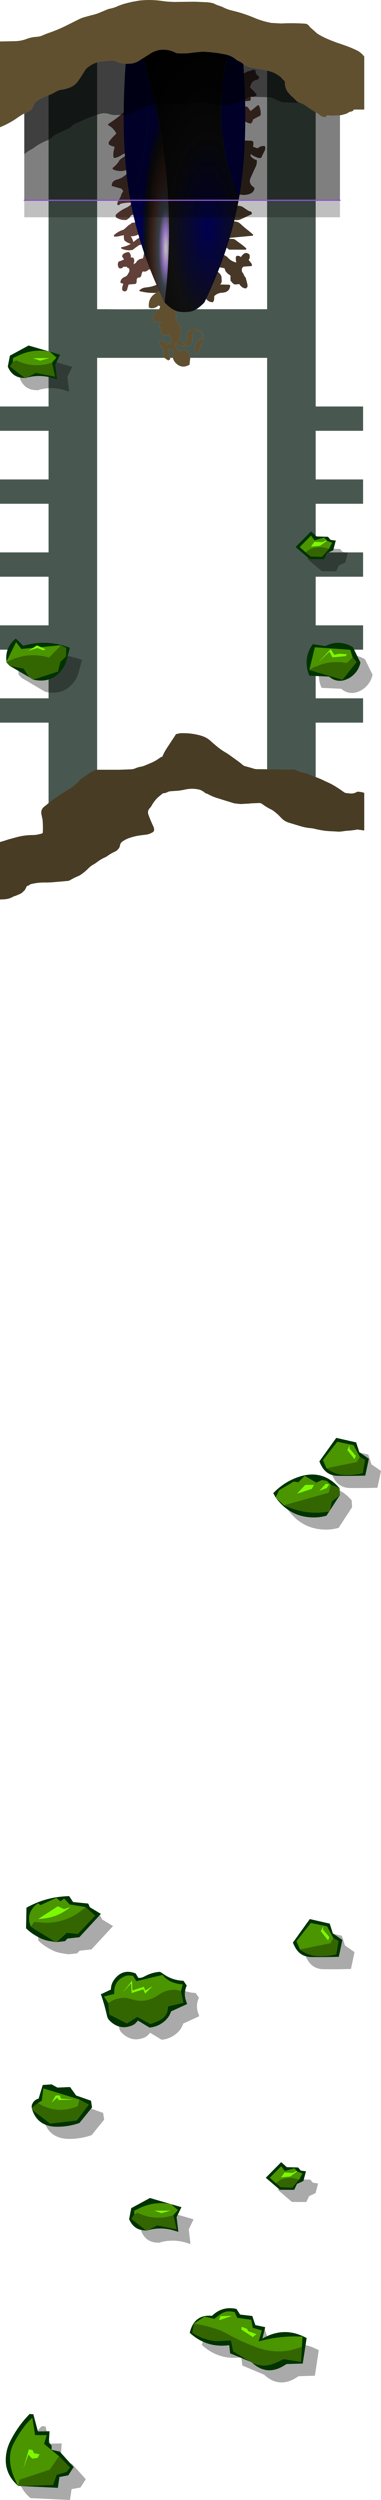 <?xml version="1.0" encoding="UTF-8" standalone="no"?>
<svg xmlns:ffdec="https://www.free-decompiler.com/flash" xmlns:xlink="http://www.w3.org/1999/xlink" ffdec:objectType="shape" height="2056.0px" width="313.8px" xmlns="http://www.w3.org/2000/svg">
  <g transform="matrix(1.0, 0.0, 0.0, 1.0, 0.0, -191.1)">
    <path d="M135.45 485.4 L80.0 485.4 80.0 883.45 40.0 883.45 40.0 785.4 0.0 785.4 0.0 765.4 40.0 765.4 40.0 725.4 0.0 725.4 0.0 705.4 40.0 705.4 40.0 665.4 0.0 665.4 0.0 645.4 40.0 645.4 40.0 605.4 0.0 605.4 0.0 585.4 40.0 585.4 40.0 545.4 0.0 545.4 0.0 525.4 40.0 525.4 40.0 228.25 80.0 228.25 80.0 445.4 85.9 445.4 98.3 445.5 131.1 445.4 Q127.9 447.45 126.9 450.1 125.95 452.7 126.6 455.45 L132.85 456.2 131.85 457.2 Q131.0 460.15 132.0 462.9 132.8 465.1 134.45 466.4 136.85 468.3 138.75 465.7 L140.65 467.9 140.35 473.45 136.85 474.45 134.35 471.05 132.1 471.3 131.1 472.3 Q131.25 473.7 132.0 474.9 L132.6 475.55 134.5 477.6 134.85 484.7 135.45 485.4 M143.65 445.4 L159.0 445.4 220.0 445.4 220.0 228.25 260.0 228.25 260.0 525.4 299.05 525.4 299.05 545.4 260.0 545.4 260.0 585.4 299.05 585.4 299.05 605.4 260.0 605.4 260.0 645.4 299.05 645.4 299.05 665.4 260.0 665.4 260.0 705.4 299.05 705.4 299.05 725.4 260.0 725.4 260.0 765.4 299.05 765.4 299.05 785.4 260.0 785.4 260.0 830.15 220.0 830.45 220.0 485.4 156.7 485.4 Q156.1 481.6 153.35 479.05 L147.05 479.9 144.2 475.4 144.9 472.75 Q145.85 474.95 148.0 475.35 160.5 478.35 158.15 466.2 L161.5 462.8 Q172.25 466.15 161.75 472.55 159.5 477.55 161.45 482.35 L163.35 481.95 165.6 474.05 Q167.05 472.95 167.15 471.7 168.4 457.45 154.75 463.8 L153.0 474.55 151.5 474.2 147.4 469.0 Q151.6 461.0 144.55 454.45 L144.8 453.35 Q145.7 449.55 143.65 445.4 M142.35 485.4 L140.1 485.4 138.45 478.55 140.35 478.0 142.1 478.95 142.95 480.45 142.35 485.4" fill="#485850" fill-rule="evenodd" stroke="none"/>
    <path d="M89.05 293.7 Q89.0 293.4 89.1 293.15 97.15 287.85 104.0 281.75 L104.8 282.25 104.85 282.45 Q105.65 282.55 105.85 283.2 L105.95 283.4 105.9 283.75 105.7 284.3 104.95 284.9 Q106.85 291.55 109.1 297.95 L109.2 299.15 Q112.9 305.2 114.55 312.0 115.0 313.9 114.9 315.85 114.7 320.5 112.8 324.65 111.35 326.6 108.85 327.0 L107.75 328.7 Q107.55 328.95 107.5 329.25 100.35 333.75 92.85 330.3 L92.8 329.75 92.8 329.2 Q96.55 326.35 98.7 322.45 L106.75 316.65 Q103.4 316.5 99.65 318.9 97.55 320.25 95.2 320.9 L94.05 321.0 93.65 320.65 93.45 320.45 Q93.0 316.65 94.2 313.1 94.45 312.35 94.1 311.65 91.55 311.35 89.6 309.8 L89.55 308.7 89.55 307.95 Q92.3 304.15 95.8 301.0 93.65 296.45 89.1 294.05 L89.05 293.7 M100.35 337.15 Q103.85 335.1 106.25 331.9 L106.35 331.5 106.5 331.15 Q107.0 330.7 107.7 330.55 L108.0 330.5 Q111.05 333.75 111.55 338.65 111.85 341.65 112.55 344.6 L113.1 347.65 Q113.65 352.2 111.95 356.05 L111.95 356.35 Q112.4 356.6 112.7 356.95 L112.8 357.1 Q113.8 361.0 113.5 365.2 L113.25 366.1 Q111.05 367.5 108.5 367.85 107.55 368.5 107.1 369.55 L106.95 369.95 104.3 371.95 Q99.2 372.55 95.4 369.7 L95.3 368.35 95.3 367.8 Q98.9 364.2 103.75 362.05 107.0 360.55 109.15 357.75 103.95 357.5 99.0 358.75 98.4 360.1 97.05 359.75 L96.7 359.35 96.55 359.0 96.7 358.25 96.8 357.5 99.35 352.85 99.55 352.45 Q99.8 351.0 100.65 349.75 L100.85 349.25 101.3 348.7 101.5 348.3 Q101.05 347.35 100.2 346.55 L100.0 346.25 92.05 344.05 Q91.75 339.9 96.8 338.65 98.65 338.15 100.35 337.15 M94.05 385.7 L93.9 385.5 93.8 384.95 93.8 384.55 Q97.1 381.45 101.55 380.05 L102.0 379.85 105.2 376.95 Q106.25 375.9 107.65 375.35 108.1 374.35 109.25 374.3 L112.75 373.85 116.5 373.95 116.95 374.0 117.15 374.2 Q117.4 374.55 117.75 374.75 L117.85 374.95 117.95 375.3 117.95 375.5 Q118.35 382.8 111.95 384.8 109.85 385.5 107.7 385.45 L108.8 387.3 108.9 387.5 109.9 390.15 110.65 389.5 111.95 388.45 Q114.65 386.35 117.75 385.35 L118.45 385.75 118.6 385.85 118.65 386.25 118.65 386.8 118.85 387.4 119.15 387.75 119.25 389.05 119.15 389.6 Q118.45 390.4 118.0 391.3 L117.9 391.5 Q116.4 392.45 114.7 392.6 111.9 394.5 109.2 396.65 104.2 397.55 99.9 395.5 L99.8 394.95 99.9 394.4 Q104.2 393.8 107.75 391.65 104.8 390.9 102.4 388.75 101.9 386.75 102.0 384.6 L102.0 384.55 99.85 384.9 Q96.9 385.8 94.05 385.7 M119.35 394.3 L119.75 394.1 Q123.1 395.2 125.2 398.2 L125.35 398.35 125.4 398.55 125.45 398.75 125.45 398.95 125.45 399.1 Q129.5 405.6 125.05 411.25 L123.55 412.5 122.1 413.05 Q120.35 414.95 117.6 414.3 116.7 415.75 116.45 417.3 116.3 418.45 115.45 419.15 L113.35 419.55 Q112.45 420.65 112.55 422.0 112.6 423.1 112.25 424.05 111.75 424.6 111.0 424.7 L106.0 425.05 Q105.25 426.95 104.8 429.0 104.5 430.2 103.3 430.7 L101.8 430.65 101.2 430.1 100.65 429.5 Q100.45 428.0 100.9 426.55 L101.55 424.45 Q100.4 424.25 99.35 423.65 L99.15 423.5 Q99.25 420.1 103.0 418.7 104.4 418.2 105.15 416.85 L106.5 414.5 106.6 413.2 Q106.55 412.35 106.05 411.7 L105.1 411.3 104.8 411.2 104.65 411.0 104.5 410.65 104.3 410.45 101.4 410.55 101.05 411.15 100.45 411.6 Q99.25 412.05 98.05 411.6 96.95 410.25 97.05 408.25 97.15 407.1 97.8 406.2 100.0 405.5 102.0 404.6 101.95 403.7 101.1 402.9 100.65 402.45 100.55 401.8 L100.75 401.25 101.2 400.3 Q103.4 398.35 106.2 398.5 107.25 399.45 107.65 400.9 107.9 401.8 107.65 402.8 L109.7 403.0 Q110.8 404.45 110.5 406.4 L109.95 408.45 111.6 407.5 112.05 407.1 Q113.6 404.05 117.75 403.6 118.6 400.65 118.7 397.6 L118.9 394.6 119.35 394.3 M196.3 257.7 L196.2 257.55 196.05 257.3 195.85 257.15 195.85 256.95 195.85 255.45 195.85 255.05 Q199.8 251.95 204.3 249.65 206.0 249.65 207.35 248.75 L207.75 248.5 210.15 248.7 210.45 248.8 Q210.2 251.9 212.6 253.5 213.45 254.05 213.45 255.0 212.9 256.1 211.75 256.7 L210.25 257.0 Q206.85 258.5 206.3 261.85 L205.85 263.0 Q208.7 265.55 211.1 268.45 L211.35 269.4 Q209.3 270.85 206.35 270.7 L206.5 271.65 Q206.6 272.85 206.1 273.9 L198.3 274.75 Q194.6 269.8 195.8 263.65 196.4 260.75 196.3 257.7 M197.2 280.95 Q197.5 280.55 198.0 280.5 L198.45 280.45 200.3 279.15 Q203.65 277.8 204.95 280.55 L206.3 282.25 206.45 282.45 212.5 277.5 212.9 277.65 213.2 277.8 Q214.95 281.35 214.7 285.35 L214.55 285.9 Q214.1 286.6 213.3 286.7 L208.35 289.4 Q208.2 289.75 208.2 290.15 L208.1 290.7 Q207.5 291.9 206.45 292.75 200.8 291.8 197.85 286.4 196.85 284.1 197.0 281.5 L197.2 280.95" fill="#604038" fill-rule="evenodd" stroke="none"/>
    <path d="M128.7 431.95 Q121.5 432.3 114.8 430.45 L114.6 430.25 Q116.6 427.75 120.55 427.45 125.05 427.05 129.05 425.25 L130.65 424.05 130.75 422.95 130.85 422.35 Q131.15 421.9 131.7 421.9 L131.7 421.85 132.15 422.05 132.4 422.2 133.55 423.9 133.85 424.25 Q134.25 425.4 134.25 426.4 L132.1 427.95 132.85 429.55 128.7 431.95 M208.55 307.85 Q208.9 309.35 208.55 310.85 L208.45 311.75 208.45 311.85 Q210.05 312.3 211.55 312.95 L212.5 312.9 212.7 312.7 Q215.25 310.75 218.2 311.3 L218.25 311.5 Q218.8 313.5 217.9 315.25 L217.45 316.0 217.4 316.2 215.2 320.65 214.95 321.0 213.3 321.1 Q209.5 320.1 206.45 317.75 L206.45 317.95 206.45 318.7 206.45 319.45 206.5 319.6 Q208.5 321.95 211.45 322.8 L211.5 323.0 Q211.8 326.3 210.15 329.15 L209.85 329.75 206.55 337.05 Q204.05 342.0 209.55 345.5 209.55 349.2 205.4 350.65 202.05 351.85 198.5 351.2 L194.9 351.05 194.8 351.15 194.65 351.3 Q193.75 352.0 192.8 351.3 190.4 343.95 192.65 336.25 195.75 325.7 196.25 314.75 196.4 310.7 197.75 306.9 L197.95 306.75 198.5 306.55 198.5 306.5 206.9 306.85 Q207.85 306.9 208.5 307.65 L208.55 307.85 M190.05 361.5 Q190.8 361.0 191.75 360.9 L194.8 360.35 Q197.05 360.15 199.05 360.85 L199.45 361.0 203.95 364.05 Q205.1 364.85 206.45 365.0 L206.7 365.2 Q207.3 365.6 207.45 366.3 L207.35 367.25 Q202.75 369.4 198.3 371.45 196.15 372.45 193.6 372.05 188.2 371.25 187.35 366.35 L187.7 365.8 189.4 364.15 189.8 363.75 189.7 363.55 Q189.55 363.1 189.65 362.65 L190.05 361.5 M197.4 374.6 Q201.25 378.25 205.6 381.55 L208.45 384.0 208.45 384.2 208.4 384.55 208.2 384.95 188.0 386.85 186.6 386.65 Q182.05 385.1 182.6 380.55 L185.3 376.75 Q186.65 374.65 188.95 373.7 L189.3 373.65 191.55 373.35 Q194.6 372.8 197.1 374.45 L197.4 374.6 M183.4 388.4 L183.6 388.15 Q184.1 387.5 184.8 387.35 L192.55 387.65 192.95 387.75 198.3 391.65 Q200.9 393.5 202.95 395.55 L202.95 395.75 202.55 396.3 202.35 396.45 188.6 396.4 187.65 395.6 Q185.1 393.6 182.9 391.2 L182.85 391.0 182.85 390.45 182.85 390.25 182.85 389.3 182.85 389.1 182.9 388.95 183.4 388.4 M204.8 404.85 L206.6 407.15 207.4 408.25 207.45 408.6 207.45 409.2 207.35 409.75 Q207.15 409.95 206.95 409.95 L200.7 410.35 200.1 410.8 199.4 411.5 Q199.15 412.3 199.15 413.2 199.15 414.15 199.55 415.05 L199.8 415.25 199.95 415.45 200.1 415.6 201.3 418.05 Q201.7 418.8 202.35 419.35 L203.8 425.05 203.9 426.85 203.3 427.65 202.45 428.35 Q199.1 428.05 197.15 424.75 L193.35 425.1 Q191.7 424.3 190.6 422.8 L189.9 422.0 189.8 419.75 189.85 417.7 Q187.35 416.35 185.65 413.95 L185.4 413.05 184.85 411.7 180.35 410.85 179.6 410.1 178.9 409.2 Q178.4 406.05 178.7 402.8 178.8 401.6 179.45 400.55 183.5 399.55 187.2 402.45 190.1 405.95 194.65 407.0 194.2 405.45 194.2 403.8 194.2 402.7 194.55 401.75 196.55 400.9 198.4 402.55 199.5 400.65 201.4 399.45 L202.3 399.1 Q203.7 399.15 204.95 400.0 L205.2 400.2 Q205.65 400.75 205.7 401.5 L205.65 403.35 205.3 404.0 204.9 404.65 204.8 404.85 M182.4 418.5 L182.6 421.85 Q182.75 423.85 181.2 425.05 L188.95 425.25 189.2 425.45 189.5 425.8 189.65 426.0 Q189.1 431.55 182.85 431.85 179.0 432.05 176.45 434.7 L176.45 436.2 Q176.45 437.7 175.85 439.0 L175.7 439.15 175.25 439.55 175.1 439.7 Q171.05 439.45 169.0 435.7 L168.7 435.3 168.65 435.1 168.6 434.95 168.6 434.75 168.6 434.55 168.45 434.35 168.35 434.2 168.15 434.0 168.1 433.8 168.1 433.45 168.1 433.05 167.95 432.85 167.85 432.7 167.65 432.5 167.35 430.3 Q167.05 428.65 167.85 427.05 L167.95 426.9 168.3 426.5 168.45 426.3 168.5 426.1 168.55 425.75 168.6 425.35 168.65 425.2 168.95 424.8 169.3 424.45 Q170.15 420.6 172.05 417.2 L173.35 414.7 174.45 414.2 176.05 413.85 Q180.5 414.0 182.3 418.3 L182.4 418.5" fill="#483828" fill-rule="evenodd" stroke="none"/>
    <path d="M131.1 445.4 L132.0 443.05 130.5 442.3 Q128.25 444.55 125.0 444.6 123.7 444.6 122.6 443.95 121.7 435.95 128.7 431.95 L132.85 429.55 132.1 427.95 134.25 426.4 Q140.65 429.65 139.35 436.85 L139.0 438.3 143.65 445.4 Q145.7 449.55 144.8 453.35 L144.55 454.45 Q151.6 461.0 147.4 469.0 L151.5 474.2 153.0 474.55 154.75 463.8 Q168.4 457.45 167.15 471.7 167.05 472.95 165.6 474.05 L163.35 481.95 161.45 482.35 Q159.5 477.55 161.75 472.55 172.25 466.15 161.5 462.8 L158.15 466.2 Q160.5 478.35 148.0 475.35 145.85 474.95 144.9 472.75 L144.2 475.4 147.05 479.9 153.35 479.05 Q156.1 481.6 156.7 485.4 L156.1 491.05 Q149.9 494.65 145.0 489.95 143.05 488.1 142.35 485.4 L142.95 480.45 142.1 478.95 140.35 478.0 138.45 478.55 140.1 485.4 140.15 486.6 138.5 487.55 135.45 485.4 134.85 484.7 134.5 477.6 132.6 475.55 132.0 474.9 Q131.25 473.7 131.1 472.3 L132.1 471.3 134.35 471.05 136.85 474.45 140.35 473.45 140.65 467.9 138.75 465.7 Q136.85 468.3 134.45 466.4 132.8 465.1 132.0 462.9 131.0 460.15 131.85 457.2 L132.85 456.2 126.6 455.45 Q125.95 452.7 126.9 450.1 127.9 447.45 131.1 445.4" fill="#605030" fill-rule="evenodd" stroke="none"/>
    <path d="M107.05 205.75 L109.0 211.1 112.2 220.6 Q133.85 291.8 107.05 354.1 96.7 295.3 107.05 205.75 M196.85 354.1 Q170.05 291.8 191.75 220.6 L194.95 211.1 196.85 205.75 Q207.2 295.3 196.85 354.1" fill="#000050" fill-rule="evenodd" stroke="none"/>
    <path d="M112.2 220.6 L109.0 211.1 107.05 205.75 196.85 205.75 194.95 211.1 191.75 220.6 Q170.05 291.8 196.85 354.1 L196.7 354.95 Q189.15 396.9 168.35 439.8 162.1 446.35 156.85 447.35 151.85 448.2 147.1 447.35 141.8 446.35 135.55 439.8 148.95 330.2 112.2 220.6" fill="url(#gradient0)" fill-rule="evenodd" stroke="none"/>
    <path d="M112.2 220.6 Q148.95 330.2 135.55 439.8 114.75 396.9 107.2 354.95 L107.05 354.1 Q133.85 291.8 112.2 220.6" fill="url(#gradient1)" fill-rule="evenodd" stroke="none"/>
    <path d="M20.0 318.0 L20.0 284.45 Q21.4 283.65 22.9 283.0 25.95 281.6 27.1 279.25 L27.3 278.65 27.7 277.25 27.95 276.65 Q29.85 274.15 32.9 272.55 L36.1 270.95 Q37.75 270.2 39.5 269.65 42.5 268.7 45.2 267.0 46.5 266.2 47.95 265.65 49.65 264.95 51.45 264.8 L53.55 264.4 56.45 263.5 Q61.4 261.95 64.45 257.65 67.35 253.5 69.9 249.15 70.7 247.85 71.8 246.95 L73.15 245.9 74.4 245.05 Q78.75 242.25 84.05 241.45 L93.0 240.85 Q94.3 240.9 95.6 241.55 98.4 243.0 101.5 243.35 L105.0 243.65 108.95 243.35 110.55 242.9 112.95 242.0 114.5 241.15 116.55 239.8 Q117.4 239.2 118.3 238.8 L118.75 238.45 119.4 238.0 122.1 236.35 124.55 234.75 Q127.5 233.1 130.55 232.4 L132.5 232.1 Q137.45 231.7 141.5 233.15 143.1 233.75 144.6 234.5 145.5 234.95 146.5 235.0 151.25 235.2 155.95 234.85 L159.5 234.3 167.0 233.65 Q176.65 234.0 186.05 236.0 190.65 236.95 194.5 240.2 195.6 241.05 196.9 241.55 198.0 241.95 199.0 242.75 203.25 246.15 208.45 246.95 L216.0 248.2 220.95 249.4 Q222.9 249.95 224.85 250.65 L226.65 251.5 228.9 252.85 Q231.3 254.2 232.6 256.15 L233.6 257.0 Q234.6 257.6 234.6 259.2 234.6 263.35 236.95 266.7 L239.25 269.45 241.9 271.8 243.9 273.8 Q245.25 275.4 247.45 275.85 L233.55 275.25 232.6 275.1 Q228.5 273.85 224.55 271.75 223.55 271.25 222.55 271.2 214.55 270.75 206.55 270.85 205.15 270.85 204.15 271.4 L202.0 272.65 Q196.6 275.95 190.6 276.95 L187.0 277.45 Q184.3 277.75 181.55 277.55 L179.55 277.55 Q176.8 277.65 174.55 276.8 L173.05 276.25 Q168.15 274.6 162.55 275.35 L160.05 275.7 149.05 276.6 133.55 276.65 Q123.75 276.5 115.1 280.8 113.0 281.85 111.15 282.95 108.6 284.45 106.0 285.15 L103.55 285.55 93.55 285.75 91.2 285.3 Q88.2 284.15 85.05 284.25 L83.55 284.45 Q74.6 286.85 65.9 291.05 L64.05 291.85 Q61.75 292.8 60.4 293.6 L59.3 294.5 Q57.35 296.6 54.5 297.75 49.35 299.85 44.6 302.45 L43.55 303.3 Q42.3 304.7 40.5 305.8 L38.95 306.55 Q32.35 309.15 27.05 313.3 L26.45 313.65 Q22.65 315.5 20.0 318.0" fill="#000000" fill-opacity="0.753" fill-rule="evenodd" stroke="none"/>
    <path d="M280.0 285.95 L280.0 355.8 20.0 355.8 20.0 318.0 Q22.65 315.5 26.45 313.65 L27.05 313.3 Q32.35 309.15 38.95 306.55 L40.5 305.8 Q42.3 304.7 43.55 303.3 L44.6 302.45 Q49.35 299.85 54.5 297.75 57.35 296.6 59.3 294.5 L60.4 293.6 Q61.75 292.8 64.05 291.85 L65.9 291.05 Q74.6 286.85 83.55 284.45 L85.05 284.25 Q88.2 284.15 91.2 285.3 L93.55 285.75 103.55 285.55 106.0 285.15 Q108.6 284.45 111.15 282.95 113.0 281.85 115.1 280.8 123.75 276.5 133.55 276.65 L149.05 276.6 160.05 275.7 162.55 275.35 Q168.15 274.6 173.05 276.25 L174.55 276.8 Q176.8 277.65 179.55 277.55 L181.55 277.55 Q184.3 277.75 187.0 277.45 L190.6 276.95 Q196.6 275.95 202.0 272.65 L204.15 271.4 Q205.15 270.85 206.55 270.85 214.55 270.75 222.55 271.2 223.55 271.25 224.55 271.75 228.5 273.85 232.6 275.1 L233.55 275.25 247.45 275.85 Q248.55 276.1 249.9 276.85 L251.05 277.6 256.45 281.3 262.0 284.65 262.9 285.35 263.65 286.0 Q265.35 287.3 267.5 287.4 268.45 287.45 268.75 286.6 269.1 285.8 270.55 286.0 L273.0 286.25 280.0 285.95" fill="#000000" fill-opacity="0.502" fill-rule="evenodd" stroke="none"/>
    <path d="M280.0 355.8 L280.0 369.8 20.0 369.8 20.0 355.8 280.0 355.8" fill="#000000" fill-opacity="0.251" fill-rule="evenodd" stroke="none"/>
    <path d="M20.0 284.45 Q17.15 285.95 14.55 287.8 11.25 290.2 7.5 292.2 3.85 294.2 0.0 295.75 L0.0 225.2 12.5 224.95 Q17.4 224.85 21.95 223.1 25.9 221.6 30.0 221.4 32.8 221.25 35.2 220.15 37.25 219.2 39.4 218.45 47.7 215.65 55.5 211.7 L65.1 206.9 Q67.0 205.95 69.05 205.35 73.2 204.15 77.45 203.1 L80.5 202.15 86.9 199.5 Q89.3 198.35 91.95 197.95 L94.95 197.05 Q99.3 195.0 103.9 193.8 L108.6 192.65 114.5 191.6 Q124.05 190.5 133.45 191.9 L137.55 192.4 143.0 192.7 160.5 192.5 171.5 193.0 174.45 193.5 Q175.5 193.7 176.5 194.2 178.75 195.35 181.4 196.1 L183.6 197.0 Q187.15 198.85 191.0 199.75 200.5 201.95 209.45 205.75 214.05 207.7 218.95 208.95 L221.05 209.45 223.45 209.95 231.5 210.4 Q241.35 209.9 251.0 210.55 253.5 210.7 254.7 212.6 255.25 213.45 256.1 214.1 L259.55 217.15 Q260.85 218.45 262.4 219.4 266.0 221.55 270.0 223.25 274.95 225.4 280.05 227.05 L286.0 229.15 Q290.55 230.85 294.45 232.8 297.25 234.25 299.85 237.4 L299.95 237.5 300.0 237.6 300.0 281.2 292.0 281.2 Q291.5 281.2 291.35 281.4 290.5 282.75 289.0 282.9 287.8 283.0 286.65 283.9 L285.85 284.35 Q283.05 285.45 280.0 285.95 L273.0 286.25 270.55 286.0 Q269.1 285.8 268.75 286.6 268.45 287.45 267.5 287.4 265.35 287.3 263.65 286.0 L262.9 285.35 262.0 284.65 256.45 281.3 251.05 277.6 249.9 276.85 Q248.55 276.1 247.45 275.85 245.25 275.4 243.9 273.8 L241.9 271.8 239.25 269.45 236.95 266.7 Q234.6 263.35 234.6 259.2 234.6 257.6 233.6 257.0 L232.6 256.15 Q231.3 254.2 228.9 252.85 L226.65 251.5 224.85 250.65 Q222.9 249.95 220.95 249.4 L216.0 248.2 208.45 246.95 Q203.25 246.15 199.0 242.75 198.0 241.95 196.9 241.55 195.6 241.05 194.5 240.2 190.65 236.95 186.05 236.0 176.65 234.0 167.0 233.65 L159.5 234.3 155.95 234.85 Q151.25 235.2 146.5 235.0 145.5 234.95 144.6 234.5 143.1 233.75 141.5 233.15 137.45 231.7 132.5 232.1 L130.55 232.4 Q127.5 233.1 124.55 234.75 L122.1 236.35 119.4 238.0 118.75 238.45 118.3 238.8 Q117.4 239.2 116.55 239.8 L114.5 241.15 112.95 242.0 110.55 242.9 108.95 243.35 105.0 243.65 101.5 243.35 Q98.4 243.0 95.6 241.55 94.3 240.9 93.0 240.85 L84.05 241.45 Q78.75 242.25 74.4 245.05 L73.15 245.9 71.8 246.95 Q70.7 247.85 69.9 249.15 67.35 253.5 64.45 257.65 61.4 261.95 56.45 263.5 L53.55 264.4 51.45 264.8 Q49.65 264.95 47.95 265.65 46.5 266.2 45.2 267.0 42.5 268.7 39.5 269.65 37.75 270.2 36.1 270.95 L32.9 272.55 Q29.85 274.15 27.95 276.65 L27.7 277.25 27.3 278.65 27.1 279.25 Q25.95 281.6 22.9 283.0 21.4 283.65 20.0 284.45" fill="#605030" fill-rule="evenodd" stroke="none"/>
    <path d="M33.55 485.25 L59.5 492.8 55.5 501.05 56.95 513.1 54.1 512.25 Q42.85 508.6 31.6 511.85 L30.8 512.25 30.45 511.95 Q21.1 512.1 17.0 503.9 L16.4 502.65 18.15 493.6 33.55 485.25 M59.7 732.45 L60.7 732.05 59.45 731.8 59.7 732.45 M264.85 751.8 L265.05 752.2 265.1 751.85 264.85 751.8 M293.3 730.35 Q297.2 731.2 300.65 733.35 L306.85 746.0 Q305.7 751.5 301.8 755.45 297.75 759.65 292.2 760.8 285.9 761.8 281.05 757.55 L264.85 756.8 Q262.75 752.1 262.55 746.8 262.25 738.05 267.65 730.85 L277.75 732.45 280.4 731.35 Q286.85 728.8 293.3 730.35 M270.8 642.3 L280.1 642.55 282.25 645.1 286.55 645.7 284.45 653.65 279.15 656.1 276.85 660.95 265.0 660.9 253.45 651.0 266.15 638.15 270.8 642.3 M23.0 726.25 L29.15 732.2 Q48.65 726.55 67.55 733.85 L64.7 744.4 Q63.65 748.2 61.5 751.25 52.5 763.6 37.15 760.0 L17.65 748.5 15.15 745.7 15.35 745.3 Q13.85 733.65 23.0 726.25 M204.8 2100.0 L207.7 2104.6 217.8 2105.8 220.3 2113.25 228.45 2115.0 226.1 2124.4 Q244.25 2113.85 262.55 2123.95 L259.35 2144.9 246.0 2145.3 243.9 2146.6 Q229.7 2155.4 217.5 2144.05 L199.55 2136.5 198.8 2129.8 Q180.1 2132.3 166.3 2119.65 L166.65 2118.15 Q170.6 2104.3 184.6 2105.65 193.2 2097.35 204.8 2100.0 M255.55 1983.65 L257.7 1986.2 262.0 1986.8 259.9 1994.75 254.6 1997.2 252.3 2002.05 240.45 2002.0 228.9 1992.1 241.6 1979.25 246.25 1983.4 255.55 1983.65 M284.15 1791.15 L292.0 1796.55 289.05 1810.4 Q277.75 1810.75 266.5 1810.6 257.4 1810.5 253.05 1802.55 252.0 1800.7 251.25 1798.7 L265.15 1779.35 281.55 1783.1 284.15 1791.15 M67.7 1917.5 L72.7 1924.45 84.95 1928.75 85.8 1934.3 75.45 1947.05 Q65.1 1950.7 54.1 1950.05 40.6 1948.7 36.5 1936.05 L36.15 1934.65 Q35.9 1932.65 36.7 1931.15 38.3 1927.95 41.8 1927.0 L45.2 1915.8 52.5 1915.3 57.3 1917.95 67.7 1917.5 M95.8 1843.25 L95.8 1843.05 95.75 1843.05 95.8 1843.25 M143.4 1823.7 Q151.4 1829.8 161.1 1830.1 L163.8 1834.05 Q161.25 1839.75 162.85 1845.5 L164.1 1849.25 150.9 1855.3 Q149.4 1859.9 145.7 1863.2 140.2 1867.95 133.15 1868.6 L123.6 1862.85 121.85 1864.8 Q120.5 1866.2 118.65 1866.9 108.3 1871.05 100.05 1862.65 98.65 1861.2 98.15 1859.05 96.15 1849.95 93.1 1841.2 L101.3 1837.35 Q101.4 1832.85 104.0 1829.25 110.95 1819.75 121.75 1824.1 L123.95 1827.75 Q126.6 1827.9 128.95 1826.55 134.85 1823.3 141.45 1822.75 142.55 1823.05 143.4 1823.7 M66.95 1760.45 L70.2 1765.35 82.65 1766.6 84.0 1769.6 93.1 1775.1 75.35 1794.3 65.55 1795.4 63.5 1797.55 56.6 1798.3 55.8 1798.25 49.7 1797.25 Q45.15 1796.3 41.15 1794.0 L38.5 1792.45 Q34.65 1790.1 31.45 1786.95 L31.8 1770.0 Q40.0 1765.4 48.85 1763.0 L53.3 1761.95 Q60.05 1760.7 66.95 1760.45 M305.95 1395.4 L313.8 1400.8 310.85 1414.65 Q299.55 1415.0 288.3 1414.85 279.2 1414.75 274.85 1406.8 273.8 1404.95 273.05 1402.95 L286.95 1383.6 303.35 1387.35 305.95 1395.4 M289.65 1425.0 L290.0 1430.6 281.65 1443.4 281.4 1444.0 281.2 1444.1 278.9 1447.6 Q275.1 1448.7 270.95 1449.0 250.0 1450.05 237.35 1433.1 L237.1 1432.7 235.05 1429.1 Q243.85 1419.85 256.0 1415.7 275.85 1409.05 289.65 1425.0 M159.45 2016.3 L155.45 2024.55 156.9 2036.6 154.05 2035.75 Q142.8 2032.1 131.55 2035.35 L130.75 2035.75 130.4 2035.45 Q121.05 2035.6 116.95 2027.4 L116.35 2026.15 118.1 2017.1 133.5 2008.75 159.45 2016.3 M50.2 2209.9 L52.55 2212.4 52.45 2215.8 59.25 2217.35 70.65 2230.0 66.25 2236.85 58.95 2238.2 57.65 2247.1 25.6 2245.6 25.0 2245.65 24.9 2245.4 Q12.65 2234.75 15.15 2219.0 16.0 2213.65 18.45 2208.75 21.55 2202.55 25.5 2197.0 28.5 2192.75 32.0 2188.95 L34.35 2186.4 37.45 2186.6 41.25 2200.75 50.8 2200.6 50.2 2209.9" fill="#000000" fill-opacity="0.333" fill-rule="evenodd" stroke="none"/>
    <path d="M272.5 835.7 Q277.95 838.65 283.15 842.5 284.4 843.4 286.0 843.4 L287.5 843.55 Q291.0 844.15 293.7 842.5 294.25 842.15 295.0 842.2 297.65 842.35 300.0 843.15 L300.0 874.1 294.25 873.3 292.85 873.6 288.5 874.15 285.05 874.4 281.45 874.9 Q279.25 875.2 277.0 874.95 L271.0 874.65 268.05 874.4 264.95 873.95 260.2 873.0 Q258.15 872.35 256.0 872.2 251.15 871.8 246.45 870.25 L238.45 867.85 Q234.4 866.75 231.5 863.65 228.1 859.9 224.6 857.55 224.0 857.15 223.4 856.85 220.5 855.5 217.6 853.5 L215.9 852.3 Q215.0 851.65 213.95 851.5 L206.55 851.8 205.5 851.95 198.0 852.35 192.95 851.8 184.05 849.05 179.95 847.75 Q175.1 846.4 171.05 844.05 L170.45 843.85 Q169.4 843.65 168.65 843.0 168.0 842.4 167.3 841.95 L165.55 841.0 Q164.75 840.65 163.95 840.45 157.85 839.05 151.5 840.65 L147.45 841.35 141.0 841.8 Q139.05 841.9 137.55 842.7 136.35 843.4 135.0 843.4 L134.45 843.5 Q134.0 843.65 133.7 843.9 L130.45 846.55 Q126.9 849.8 124.6 854.2 L123.75 855.35 Q121.35 857.45 122.1 860.6 L122.45 861.65 Q124.15 866.2 126.2 870.55 126.75 871.65 126.9 872.65 127.2 874.55 125.9 875.5 L123.55 876.7 121.45 877.35 118.5 877.75 114.5 878.25 Q110.4 878.95 106.55 880.25 103.6 881.25 100.95 883.1 99.0 884.45 98.8 886.65 L98.35 888.05 Q97.45 889.55 96.05 890.7 L94.9 891.4 93.65 891.95 Q90.95 893.25 88.45 895.1 L86.95 896.0 Q82.9 897.7 79.1 900.75 L77.35 901.85 Q74.95 903.1 72.95 905.1 69.7 908.4 66.1 910.75 L64.9 911.4 Q60.9 913.05 57.5 915.1 L56.45 915.5 54.0 915.75 42.5 916.75 38.5 916.9 Q31.75 916.65 25.5 918.2 24.75 918.4 24.25 918.9 23.9 919.3 22.95 919.5 22.05 919.7 21.7 920.7 L20.45 923.1 17.9 925.55 15.55 926.7 13.05 927.75 12.45 927.95 Q11.5 928.15 10.75 928.6 7.8 930.3 4.5 930.6 L3.0 930.75 0.0 930.85 0.0 883.6 0.9 883.35 4.1 882.4 6.95 881.45 15.05 879.25 Q21.3 877.75 28.0 877.85 L30.45 877.55 34.0 876.75 34.85 876.4 Q35.25 876.15 35.25 875.65 35.5 870.4 35.05 865.2 L34.7 863.6 34.4 862.15 34.1 860.65 Q33.4 856.9 36.4 854.5 L38.6 852.75 Q43.1 848.95 48.05 845.7 52.55 842.7 56.6 840.3 60.8 837.75 64.5 834.15 L64.95 833.6 Q66.35 831.65 68.8 830.3 L71.1 828.75 Q74.85 825.65 79.05 824.3 L80.0 824.15 98.5 824.15 108.95 823.75 111.0 823.2 Q113.4 822.05 115.9 821.65 117.5 821.4 119.05 820.75 L124.45 818.5 Q127.95 817.05 131.05 814.75 132.2 813.85 133.45 813.5 L133.85 813.1 Q135.25 809.6 137.55 806.15 L144.25 796.0 144.65 795.2 145.05 794.85 146.6 794.45 148.5 794.1 Q156.65 793.75 164.45 795.8 169.8 797.2 173.05 800.1 176.2 802.95 179.5 805.65 182.75 808.25 186.4 810.3 L188.5 811.65 194.0 815.65 Q197.2 817.85 200.2 820.4 200.75 820.9 201.5 821.1 L206.55 822.5 207.9 822.9 209.6 823.45 211.0 823.65 227.5 823.85 230.0 823.95 Q235.5 824.15 241.0 823.9 242.6 823.85 244.05 824.6 246.1 825.7 248.5 826.2 253.0 827.1 257.05 829.05 L258.5 829.65 Q263.25 831.2 267.6 833.45 L270.45 834.75 272.5 835.7" fill="#483d24" fill-rule="evenodd" stroke="none"/>
    <path d="M20.0 355.8 L280.0 355.8" fill="none" stroke="#8858c8" stroke-linecap="round" stroke-linejoin="round" stroke-width="1.0"/>
    <path d="M42.85 489.35 Q27.75 494.3 13.4 487.35 L10.7 488.7 10.7 485.7 Q12.5 484.75 14.35 483.9 26.95 477.65 40.9 480.3 L46.55 485.15 42.85 489.35 M33.05 487.7 L40.45 485.6 27.3 485.7 33.05 487.7 M49.45 721.8 L49.7 722.45 40.4 731.9 Q28.7 728.35 16.9 731.15 10.7 732.65 5.15 735.7 L5.35 735.3 13.25 719.2 17.55 724.8 27.25 723.9 23.4 726.35 30.8 724.05 35.6 725.9 37.55 725.1 33.6 723.3 49.45 721.8 M268.9 635.45 L265.45 637.05 258.95 636.7 256.1 640.65 263.55 639.95 269.25 635.85 273.55 637.5 270.95 642.4 268.5 641.75 Q258.35 639.3 251.75 645.35 L246.8 641.0 256.15 631.6 259.1 635.5 267.05 633.2 268.9 635.45 M285.7 729.2 L279.25 728.75 275.35 729.7 272.35 724.95 262.85 735.2 271.35 727.0 273.85 731.7 284.75 730.7 285.7 729.2 M290.5 731.7 L285.45 736.35 282.0 735.75 Q267.55 734.35 255.1 741.85 L254.85 741.8 259.3 723.4 288.4 725.5 290.5 731.7 M287.8 1382.3 L288.0 1379.75 286.05 1383.6 292.05 1391.15 293.05 1388.4 287.8 1382.3 M268.85 1398.5 L266.0 1391.85 277.8 1376.85 291.15 1379.6 296.35 1389.25 293.85 1393.5 268.85 1398.5 M227.1 1422.7 L229.9 1416.7 241.9 1409.6 245.75 1410.15 250.95 1404.9 260.55 1410.45 265.25 1408.3 269.25 1409.05 272.4 1412.1 270.7 1418.7 233.95 1429.0 227.35 1423.1 227.1 1422.7 M256.65 1415.6 L258.7 1412.3 251.4 1412.35 244.7 1419.5 256.65 1415.6 M271.05 1411.85 L268.4 1411.35 263.05 1417.15 269.15 1414.85 271.05 1411.85 M247.05 1794.25 L244.2 1787.6 256.0 1772.6 269.35 1775.35 274.55 1785.0 272.05 1789.25 247.05 1794.25 M266.2 1775.5 L264.25 1779.35 270.25 1786.9 271.25 1784.15 266.0 1778.05 266.2 1775.5 M31.55 1769.3 L33.85 1769.15 Q47.5 1768.15 57.95 1759.45 L52.7 1761.25 47.65 1758.85 31.55 1769.3 M70.35 1759.5 Q55.3 1773.3 35.0 1772.3 L28.15 1771.55 25.45 1775.5 Q21.25 1765.75 28.8 1758.4 L31.15 1756.35 33.4 1757.95 46.4 1751.9 49.75 1754.8 52.85 1752.5 57.35 1757.35 70.35 1759.5 M148.95 1828.85 Q146.5 1827.4 143.45 1827.45 136.55 1827.5 130.85 1831.5 120.2 1839.05 108.15 1835.2 98.2 1832.0 89.2 1838.4 L85.8 1833.25 85.8 1833.05 94.15 1830.95 Q93.45 1821.1 101.65 1816.95 103.45 1816.05 105.5 1815.7 L109.5 1816.0 112.35 1820.45 133.8 1815.35 Q137.6 1819.95 142.9 1821.65 146.5 1822.9 150.45 1823.1 L148.95 1828.85 M108.8 1819.9 L101.6 1829.3 108.0 1822.1 108.35 1830.2 118.0 1827.15 119.55 1830.65 125.5 1824.65 119.65 1828.15 118.55 1825.0 109.05 1828.05 108.8 1819.9 M31.4 1920.65 Q32.9 1919.65 34.45 1918.7 L35.75 1908.65 65.35 1917.75 64.05 1923.2 62.25 1923.9 Q45.9 1929.8 31.4 1920.65 M49.1 1914.4 L45.9 1914.5 42.65 1920.1 47.25 1916.15 48.2 1918.15 60.65 1917.85 50.35 1917.05 49.1 1914.4 M244.35 1976.55 L240.9 1978.15 234.4 1977.8 231.55 1981.75 239.0 1981.05 244.7 1976.95 249.0 1978.6 246.4 1983.5 243.95 1982.85 Q233.8 1980.4 227.2 1986.45 L222.25 1982.1 231.6 1972.7 234.55 1976.6 242.5 1974.3 244.35 1976.55 M159.8 2102.05 L168.45 2096.3 176.5 2098.15 Q178.7 2096.4 181.0 2094.75 183.65 2092.75 186.9 2092.15 190.25 2091.75 193.3 2092.7 L195.4 2097.3 206.8 2098.9 208.2 2105.5 215.65 2107.7 213.0 2116.7 Q230.75 2111.8 249.1 2112.8 L248.65 2121.0 Q230.55 2128.4 211.65 2121.65 L205.85 2119.4 Q196.65 2115.65 187.95 2110.9 181.4 2107.2 174.45 2105.2 167.4 2103.15 159.8 2102.05 M181.65 2095.9 L180.45 2099.25 191.0 2095.75 181.65 2095.9 M211.2 2110.75 L204.35 2108.2 203.5 2106.35 199.0 2104.7 198.8 2106.9 208.2 2113.1 211.2 2110.75 M110.65 2012.2 L110.65 2009.2 114.3 2007.4 Q126.9 2001.15 140.85 2003.8 L146.5 2008.65 142.8 2012.85 Q127.7 2017.8 113.35 2010.85 L110.65 2012.2 M140.4 2009.1 L127.25 2009.2 133.0 2011.2 140.4 2009.1 M14.9 2235.4 Q3.9 2215.05 11.05 2201.1 18.15 2187.15 26.6 2179.55 L28.85 2193.75 38.45 2193.8 36.35 2201.0 48.6 2211.1 40.85 2222.2 16.0 2230.4 15.0 2235.65 14.9 2235.4 M30.95 2212.55 L32.55 2209.5 28.0 2208.65 26.75 2206.0 23.75 2205.5 19.25 2221.05 23.4 2209.8 26.45 2213.05 30.95 2212.55" fill="#4a9500" fill-rule="evenodd" stroke="none"/>
    <path d="M42.85 489.35 L46.55 485.15 40.9 480.3 Q26.95 477.65 14.35 483.9 12.5 484.75 10.7 485.7 L10.7 488.7 8.3 492.4 20.45 501.95 Q11.1 502.1 7.0 493.9 L6.4 492.65 8.15 483.6 23.55 475.25 40.9 480.3 49.5 482.8 45.5 491.05 46.95 503.1 44.1 502.25 Q32.85 498.6 21.6 501.85 L29.55 497.75 45.4 500.9 42.85 489.35 M50.7 722.05 L49.45 721.8 33.6 723.3 30.4 721.85 27.25 723.9 17.55 724.8 13.25 719.2 5.35 735.3 Q3.85 723.65 13.0 716.25 L19.15 722.2 Q38.65 716.55 57.55 723.85 L54.7 734.4 Q53.65 738.2 51.5 741.25 42.5 753.6 27.15 750.0 L47.75 743.4 49.75 735.45 54.4 731.05 54.5 723.95 50.7 722.05 M24.2 748.15 L7.65 738.5 19.45 740.95 24.2 748.15 M268.9 635.45 L267.05 633.2 259.1 635.5 256.15 631.6 246.8 641.0 251.75 645.35 255.85 648.75 265.25 649.1 270.95 642.4 273.55 637.5 269.25 635.85 268.9 635.45 M243.45 641.0 L256.15 628.15 260.8 632.3 270.1 632.55 272.25 635.1 276.55 635.7 274.45 643.65 269.15 646.1 266.85 650.95 255.0 650.9 243.45 641.0 M290.5 731.7 L288.4 725.5 259.3 723.4 254.85 741.8 255.05 742.2 282.05 750.05 293.65 735.65 290.5 731.7 M293.35 1377.35 L295.95 1385.4 303.8 1390.8 300.85 1404.65 Q289.55 1405.0 278.3 1404.85 269.2 1404.75 264.85 1396.8 263.8 1394.95 263.05 1392.95 L276.95 1373.6 293.35 1377.35 M290.65 723.35 L296.85 736.0 Q295.7 741.5 291.8 745.45 287.75 749.65 282.2 750.8 275.9 751.8 271.05 747.55 L254.85 746.8 Q252.75 742.1 252.55 736.8 252.25 728.05 257.65 720.85 L267.75 722.45 270.4 721.35 Q276.85 718.8 283.3 720.35 287.2 721.2 290.65 723.35 M296.35 1389.25 L291.15 1379.6 277.8 1376.85 266.0 1391.85 268.85 1398.5 Q274.3 1402.85 281.2 1403.85 290.15 1404.75 298.75 1402.55 L300.6 1391.7 296.35 1389.25 M272.4 1412.1 L269.25 1409.05 265.25 1408.3 260.55 1410.45 250.95 1404.9 245.75 1410.15 241.9 1409.6 229.9 1416.7 227.1 1422.7 225.05 1419.1 Q233.85 1409.85 246.0 1405.7 265.85 1399.05 279.65 1415.0 L272.4 1412.1 M227.35 1423.1 L233.95 1429.0 236.95 1430.25 Q253.55 1437.35 271.2 1434.1 L268.9 1437.6 Q265.1 1438.7 260.95 1439.0 240.0 1440.05 227.35 1423.1 M271.65 1433.4 L273.25 1425.9 280.0 1420.6 271.65 1433.4 M274.55 1785.0 L269.35 1775.35 256.0 1772.6 244.2 1787.6 247.05 1794.25 Q252.5 1798.6 259.4 1799.6 268.35 1800.5 276.95 1798.3 L278.8 1787.45 274.55 1785.0 M255.15 1769.35 L271.55 1773.1 274.15 1781.15 282.0 1786.55 279.05 1800.4 Q267.75 1800.75 256.5 1800.6 247.4 1800.5 243.05 1792.55 242.0 1790.7 241.25 1788.7 L255.15 1769.35 M25.45 1775.5 L27.25 1776.7 27.9 1777.25 45.8 1788.25 39.7 1787.25 Q35.15 1786.3 31.15 1784.0 L28.5 1782.45 Q24.65 1780.1 21.45 1776.95 L21.8 1760.0 Q30.0 1755.4 38.85 1753.0 L43.3 1751.95 Q50.05 1750.7 56.95 1750.45 L60.2 1755.35 72.65 1756.6 74.0 1759.6 83.1 1765.1 65.35 1784.3 55.55 1785.4 53.5 1787.55 46.6 1788.3 55.0 1780.65 64.1 1781.55 78.35 1766.6 70.35 1759.5 57.35 1757.35 52.85 1752.5 49.75 1754.8 46.4 1751.9 33.4 1757.95 31.15 1756.35 28.8 1758.4 Q21.25 1765.75 25.45 1775.5 M148.95 1828.85 L150.45 1823.1 Q146.5 1822.9 142.9 1821.65 137.6 1819.95 133.8 1815.35 L112.35 1820.45 109.5 1816.0 105.5 1815.7 Q103.45 1816.05 101.65 1816.95 93.45 1821.1 94.15 1830.95 L85.8 1833.05 85.75 1833.05 85.8 1833.25 89.2 1838.4 90.2 1847.85 104.5 1855.2 113.1 1849.75 123.85 1855.6 Q128.5 1854.35 132.6 1851.9 137.95 1848.65 138.25 1842.55 L138.3 1841.2 151.0 1838.2 148.95 1828.85 M133.4 1813.7 Q141.4 1819.8 151.1 1820.1 L153.8 1824.05 Q151.25 1829.75 152.85 1835.5 L154.1 1839.25 140.9 1845.3 Q139.4 1849.9 135.7 1853.2 130.2 1857.95 123.15 1858.6 L113.6 1852.85 111.85 1854.8 Q110.5 1856.2 108.65 1856.9 98.3 1861.05 90.05 1852.65 88.65 1851.2 88.15 1849.05 86.15 1839.95 83.1 1831.2 L91.3 1827.35 Q91.4 1822.85 94.0 1819.25 100.95 1809.75 111.75 1814.1 L113.95 1817.75 Q116.6 1817.9 118.95 1816.55 124.85 1813.3 131.45 1812.75 132.55 1813.05 133.4 1813.7 M26.15 1924.65 Q25.9 1922.65 26.7 1921.15 28.3 1917.95 31.8 1917.0 L35.2 1905.8 42.5 1905.3 47.3 1907.95 57.7 1907.5 62.7 1914.45 74.95 1918.75 75.8 1924.3 65.45 1937.05 Q55.1 1940.7 44.1 1940.05 30.6 1938.7 26.5 1926.05 L41.3 1937.55 63.2 1934.95 73.1 1921.95 65.35 1917.75 35.75 1908.65 34.45 1918.7 Q32.9 1919.65 31.4 1920.65 L26.15 1924.65 M244.35 1976.55 L242.5 1974.3 234.55 1976.6 231.6 1972.7 222.25 1982.1 227.2 1986.45 231.3 1989.85 240.7 1990.2 246.4 1983.5 249.0 1978.6 244.7 1976.95 244.35 1976.55 M231.6 1969.25 L236.25 1973.4 245.55 1973.65 247.7 1976.2 252.0 1976.8 249.9 1984.75 244.6 1987.2 242.3 1992.05 230.45 1992.0 218.9 1982.1 231.6 1969.25 M206.05 2133.35 L189.55 2126.5 188.8 2119.8 Q170.1 2122.3 156.3 2109.65 L156.65 2108.15 Q160.6 2094.3 174.6 2095.65 183.2 2087.35 194.8 2090.0 L197.7 2094.6 207.8 2095.8 210.3 2103.25 218.45 2105.0 216.1 2114.4 Q234.25 2103.85 252.55 2113.95 L249.35 2134.9 236.0 2135.3 233.9 2136.6 Q219.7 2145.4 207.5 2134.05 216.65 2138.6 225.95 2134.7 229.8 2133.15 233.55 2131.25 L247.9 2133.5 248.65 2121.0 249.1 2112.8 Q230.75 2111.8 213.0 2116.7 L215.65 2107.7 208.2 2105.5 206.8 2098.9 195.4 2097.3 193.3 2092.7 Q190.25 2091.75 186.9 2092.15 183.65 2092.75 181.0 2094.75 178.7 2096.4 176.5 2098.15 L168.45 2096.3 159.8 2102.05 158.45 2109.45 Q167.3 2115.35 177.95 2116.45 L190.25 2115.9 192.1 2124.85 206.05 2133.35 M120.4 2025.45 Q111.05 2025.6 106.95 2017.4 L106.35 2016.15 108.1 2007.1 123.5 1998.75 140.85 2003.8 149.45 2006.3 145.45 2014.55 146.9 2026.6 144.05 2025.75 Q132.8 2022.1 121.55 2025.35 L129.5 2021.25 145.35 2024.4 142.8 2012.85 146.5 2008.65 140.85 2003.8 Q126.9 2001.15 114.3 2007.4 L110.65 2009.2 110.65 2012.2 108.25 2015.9 120.4 2025.45 M14.9 2235.4 Q2.65 2224.75 5.15 2209.0 6.0 2203.65 8.45 2198.75 11.55 2192.55 15.5 2187.0 18.5 2182.75 22.0 2178.95 L24.35 2176.4 27.45 2176.6 31.25 2190.75 40.8 2190.6 40.2 2199.9 42.55 2202.4 42.45 2205.8 49.25 2207.35 60.65 2220.0 56.25 2226.85 48.95 2228.2 47.65 2237.1 15.6 2235.6 43.6 2234.75 46.65 2226.4 54.8 2224.05 57.6 2220.35 48.6 2211.1 36.35 2201.0 38.45 2193.8 28.85 2193.75 26.6 2179.55 Q18.15 2187.15 11.05 2201.1 3.9 2215.05 14.9 2235.4" fill="#003300" fill-rule="evenodd" stroke="none"/>
    <path d="M33.05 487.7 L27.3 485.7 40.45 485.6 33.05 487.7 M33.6 723.3 L37.55 725.1 35.6 725.9 30.8 724.05 23.4 726.35 27.25 723.9 30.4 721.85 33.6 723.3 M269.25 635.85 L263.55 639.95 256.1 640.65 258.95 636.7 265.45 637.05 268.9 635.45 269.25 635.85 M285.7 729.2 L284.75 730.7 273.85 731.7 271.35 727.0 262.85 735.2 272.35 724.95 275.35 729.7 279.25 728.75 285.7 729.2 M287.8 1382.3 L293.05 1388.4 292.05 1391.15 286.05 1383.6 288.0 1379.75 287.8 1382.3 M256.65 1415.6 L244.7 1419.5 251.4 1412.35 258.7 1412.3 256.65 1415.6 M271.05 1411.85 L269.15 1414.85 263.05 1417.15 268.4 1411.35 271.05 1411.85 M266.2 1775.5 L266.0 1778.05 271.25 1784.15 270.25 1786.9 264.25 1779.35 266.2 1775.5 M31.55 1769.3 L47.65 1758.85 52.7 1761.25 57.95 1759.45 Q47.5 1768.15 33.85 1769.15 L31.55 1769.3 M108.8 1819.9 L109.05 1828.05 118.55 1825.0 119.65 1828.15 125.5 1824.65 119.55 1830.65 118.0 1827.15 108.35 1830.2 108.0 1822.1 101.6 1829.3 108.8 1819.9 M49.1 1914.4 L50.35 1917.05 60.65 1917.85 48.2 1918.15 47.25 1916.15 42.65 1920.1 45.9 1914.5 49.1 1914.4 M244.7 1976.95 L239.0 1981.05 231.55 1981.75 234.4 1977.8 240.9 1978.15 244.35 1976.55 244.7 1976.95 M211.2 2110.75 L208.2 2113.1 198.8 2106.9 199.0 2104.7 203.5 2106.35 204.35 2108.2 211.2 2110.75 M181.65 2095.9 L191.0 2095.75 180.45 2099.25 181.65 2095.9 M140.4 2009.1 L133.0 2011.2 127.25 2009.2 140.4 2009.1 M30.95 2212.55 L26.45 2213.05 23.4 2209.8 19.25 2221.05 23.75 2205.5 26.75 2206.0 28.0 2208.65 32.55 2209.5 30.95 2212.55" fill="#7cf900" fill-rule="evenodd" stroke="none"/>
    <path d="M10.7 488.7 L13.4 487.35 Q27.75 494.3 42.85 489.35 L45.4 500.9 29.55 497.75 21.6 501.85 20.8 502.25 20.45 501.95 8.3 492.4 10.7 488.7 M49.7 722.45 L50.7 722.05 54.5 723.95 54.4 731.05 49.75 735.45 47.75 743.4 27.15 750.0 24.2 748.15 19.45 740.95 7.65 738.5 5.15 735.7 Q10.7 732.65 16.9 731.15 28.7 728.35 40.4 731.9 L49.7 722.45 M251.75 645.35 Q258.35 639.3 268.5 641.75 L270.95 642.4 265.25 649.1 255.85 648.75 251.75 645.35 M255.1 741.85 Q267.55 734.35 282.0 735.75 L285.45 736.35 290.5 731.7 293.65 735.65 282.05 750.05 255.05 742.2 255.1 741.85 M296.35 1389.25 L300.6 1391.7 298.75 1402.55 Q290.15 1404.75 281.2 1403.85 274.3 1402.85 268.85 1398.5 L293.85 1393.5 296.35 1389.25 M233.95 1429.0 L270.7 1418.7 272.4 1412.1 279.65 1415.0 280.0 1420.6 273.25 1425.9 271.65 1433.4 271.4 1434.0 271.2 1434.1 Q253.55 1437.35 236.95 1430.25 L233.95 1429.0 M274.55 1785.0 L278.8 1787.45 276.95 1798.3 Q268.35 1800.5 259.4 1799.6 252.5 1798.6 247.05 1794.25 L272.05 1789.25 274.55 1785.0 M25.45 1775.5 L28.15 1771.55 35.0 1772.3 Q55.3 1773.3 70.35 1759.5 L78.35 1766.6 64.1 1781.55 55.0 1780.65 46.6 1788.3 45.8 1788.25 27.9 1777.25 27.25 1776.7 25.45 1775.5 M89.2 1838.4 Q98.2 1832.0 108.15 1835.2 120.2 1839.05 130.85 1831.5 136.55 1827.5 143.45 1827.45 146.5 1827.4 148.95 1828.85 L151.0 1838.2 138.3 1841.2 138.25 1842.55 Q137.95 1848.65 132.6 1851.9 128.5 1854.35 123.85 1855.6 L113.1 1849.75 104.5 1855.2 90.2 1847.85 89.2 1838.4 M26.15 1924.65 L31.4 1920.65 Q45.9 1929.8 62.25 1923.9 L64.05 1923.2 65.35 1917.75 73.1 1921.95 63.2 1934.95 41.3 1937.55 26.5 1926.05 26.15 1924.65 M227.2 1986.45 Q233.8 1980.4 243.95 1982.85 L246.4 1983.5 240.7 1990.2 231.3 1989.85 227.2 1986.45 M206.05 2133.35 L192.1 2124.85 190.25 2115.9 177.95 2116.45 Q167.3 2115.35 158.45 2109.45 L159.8 2102.05 Q167.4 2103.15 174.45 2105.2 181.4 2107.2 187.95 2110.9 196.65 2115.65 205.85 2119.4 L211.65 2121.65 Q230.55 2128.4 248.65 2121.0 L247.9 2133.5 233.55 2131.25 Q229.8 2133.15 225.95 2134.7 216.65 2138.6 207.5 2134.05 L206.05 2133.35 M121.55 2025.35 L120.75 2025.75 120.4 2025.45 108.25 2015.9 110.65 2012.2 113.35 2010.85 Q127.7 2017.8 142.8 2012.85 L145.35 2024.4 129.5 2021.25 121.55 2025.35 M48.6 2211.1 L57.6 2220.35 54.8 2224.05 46.65 2226.4 43.6 2234.75 15.6 2235.6 15.0 2235.65 16.0 2230.4 40.85 2222.2 48.6 2211.1" fill="#336600" fill-rule="evenodd" stroke="none"/>
  </g>
  <defs>
    <radialGradient cx="0" cy="0" gradientTransform="matrix(0.091, 0.0, 0.0, 0.228, 171.05, 379.3)" gradientUnits="userSpaceOnUse" id="gradient0" r="819.2" spreadMethod="pad">
      <stop offset="0.0" stop-color="#000050"/>
      <stop offset="0.416" stop-color="#101010"/>
      <stop offset="1.0" stop-color="#000000"/>
    </radialGradient>
    <radialGradient cx="0" cy="0" gradientTransform="matrix(0.039, 0.0, 0.0, 0.215, 136.55, 395.25)" gradientUnits="userSpaceOnUse" id="gradient1" r="819.2" spreadMethod="pad">
      <stop offset="0.016" stop-color="#b8b8b8"/>
      <stop offset="0.086" stop-color="#9271be"/>
      <stop offset="0.184" stop-color="#384048"/>
      <stop offset="0.353" stop-color="#382018"/>
      <stop offset="0.514" stop-color="#101010"/>
      <stop offset="0.635" stop-color="#000050"/>
    </radialGradient>
  </defs>
</svg>
